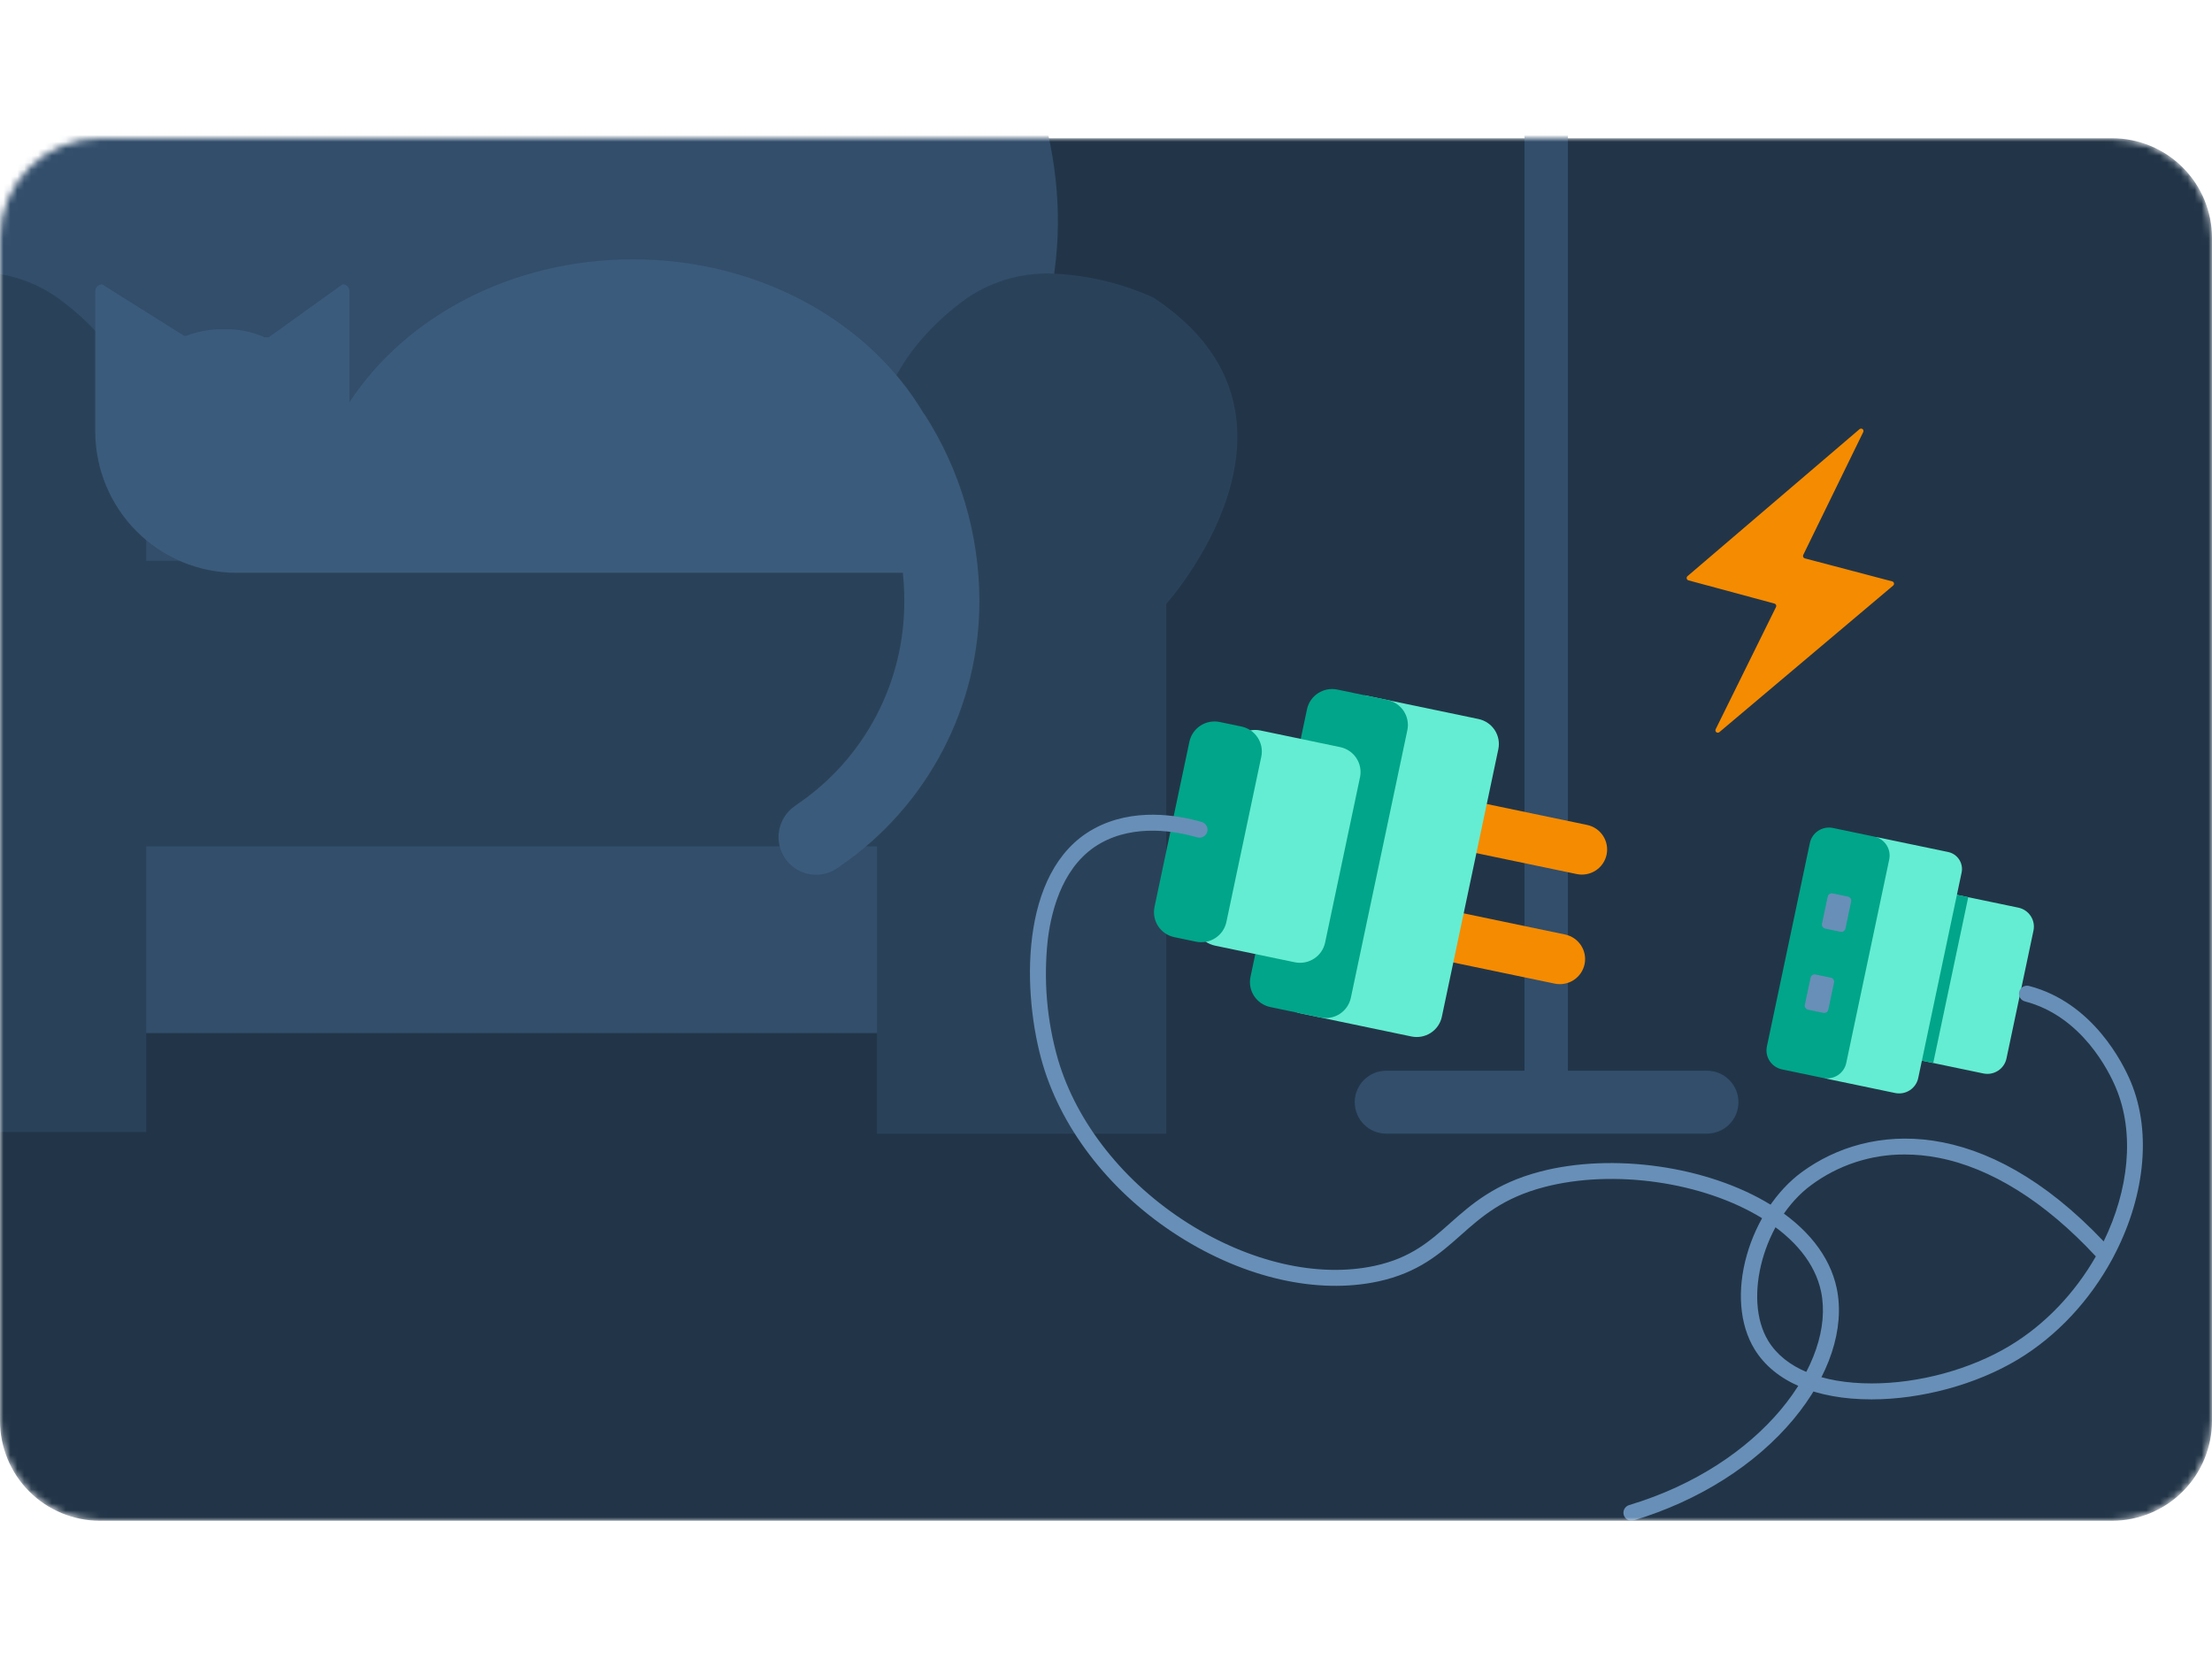 <svg width="320" height="240" viewBox="0 0 320 240" fill="none" xmlns="http://www.w3.org/2000/svg">
<mask id="mask0_2810_46821" style="mask-type:alpha" maskUnits="userSpaceOnUse" x="0" y="20" width="320" height="200">
<path d="M305.547 20H14.453C12.556 19.998 10.677 20.37 8.923 21.095C7.17 21.82 5.576 22.884 4.234 24.225C2.892 25.566 1.827 27.158 1.1 28.911C0.374 30.664 -8.08861e-07 32.543 0 34.44V205.547C0 209.38 1.523 213.056 4.233 215.767C6.944 218.477 10.62 220 14.453 220H305.547C309.38 220 313.056 218.477 315.767 215.767C318.477 213.056 320 209.38 320 205.547V34.44C320 32.543 319.626 30.664 318.9 28.911C318.173 27.158 317.108 25.566 315.766 24.225C314.424 22.884 312.83 21.82 311.077 21.095C309.323 20.37 307.444 19.998 305.547 20Z" fill="#EBF8FF"/>
</mask>
<g mask="url(#mask0_2810_46821)">
<path d="M305.547 20H14.453C12.556 19.998 10.677 20.37 8.923 21.095C7.17 21.82 5.576 22.884 4.234 24.225C2.892 25.566 1.827 27.158 1.1 28.911C0.374 30.664 -8.08861e-07 32.543 0 34.44V205.547C0 209.38 1.523 213.056 4.233 215.767C6.944 218.477 10.62 220 14.453 220H305.547C309.38 220 313.056 218.477 315.767 215.767C318.477 213.056 320 209.38 320 205.547V34.44C320 32.543 319.626 30.664 318.9 28.911C318.173 27.158 317.108 25.566 315.766 24.225C314.424 22.884 312.83 21.82 311.077 21.095C309.323 20.37 307.444 19.998 305.547 20Z" fill="#223548"/>
<path d="M-4.954 35.922C-4.954 35.922 -4.659 8.65 4.643 -6.278C13.946 -21.205 41.508 -44 72.778 -44C104.047 -44 121.996 -28.315 121.996 -28.315C121.996 -28.315 157.728 2.528 152.527 39.394L153.036 149.451H-0.853L-4.954 35.922Z" fill="#324E6B"/>
<path d="M168.72 164V87.354C168.72 87.354 193.05 60.329 166.85 43.048C162.571 41.111 157.982 39.958 153.298 39.641C148.606 39.229 143.914 40.431 139.993 43.048C129.067 50.833 126.868 60.214 126.868 63.358V164H168.72Z" fill="#2A4259"/>
<path d="M128.066 81.116H17.588C7.757 81.116 -0.213 89.111 -0.213 98.974V104.586C-0.213 114.448 7.757 122.443 17.588 122.443H128.066C137.897 122.443 145.866 114.448 145.866 104.586V98.974C145.866 89.111 137.897 81.116 128.066 81.116Z" fill="#2A4259"/>
<path d="M-20.72 163.753V87.156C-20.72 87.156 -45.05 60.115 -18.85 42.851C-14.567 40.906 -9.972 39.747 -5.282 39.427C-0.588 39.016 4.106 40.224 8.023 42.851C18.95 50.619 21.148 60.017 21.148 63.144V163.753H-20.72Z" fill="#2A4259"/>
<path d="M133.775 59.984L133.595 59.77C125.785 46.603 109.904 37.518 91.562 37.518C73.959 37.518 58.619 45.846 50.547 58.206V42.11C50.547 41.848 50.444 41.597 50.259 41.412C50.074 41.227 49.824 41.122 49.563 41.122L38.883 48.792H38.275C36.428 47.971 34.422 47.572 32.402 47.623C30.548 47.59 28.704 47.914 26.972 48.578H26.627L14.782 41.139C14.652 41.137 14.522 41.161 14.4 41.209C14.279 41.258 14.168 41.33 14.075 41.422C13.982 41.514 13.908 41.624 13.858 41.745C13.807 41.865 13.781 41.995 13.781 42.126V62.386C13.781 67.817 15.931 73.024 19.759 76.864C23.586 80.704 28.777 82.861 34.19 82.861H50.514H130.609C130.747 84.167 130.819 85.48 130.822 86.794C130.871 92.641 129.473 98.408 126.753 103.578C124.032 108.749 120.075 113.161 115.236 116.419L114.859 116.699C113.695 117.55 112.916 118.83 112.693 120.258C112.47 121.685 112.821 123.143 113.669 124.311C114.518 125.479 115.794 126.26 117.217 126.484C118.64 126.708 120.093 126.355 121.257 125.504L121.552 125.29C127.776 121.016 132.864 115.28 136.373 108.582C139.881 101.884 141.704 94.427 141.683 86.86C141.655 77.328 138.912 68.003 133.775 59.984Z" fill="#3B5B7C"/>
<path d="M246.934 154.895H200.542C198.025 154.895 195.983 156.933 195.983 159.447C195.983 161.962 198.025 164 200.542 164H246.934C249.452 164 251.494 161.962 251.494 159.447C251.494 156.933 249.452 154.895 246.934 154.895Z" fill="#324E6B"/>
<path d="M226.82 -38.928H220.543V155.993H226.82V-38.928Z" fill="#324E6B"/>
<path d="M282.677 129.364L291.991 131.306C292.724 131.459 293.365 131.895 293.775 132.518C294.184 133.141 294.328 133.9 294.174 134.628L290.269 153.123C290.115 153.852 289.677 154.489 289.05 154.896C288.423 155.303 287.659 155.446 286.926 155.293L277.612 153.351C276.742 153.17 275.979 152.652 275.492 151.911C275.006 151.171 274.835 150.269 275.018 149.404L278.701 131.959C278.79 131.528 278.963 131.12 279.211 130.756C279.459 130.393 279.777 130.081 280.147 129.84C280.516 129.599 280.93 129.433 281.364 129.351C281.798 129.27 282.244 129.274 282.677 129.364Z" fill="#64EDD2"/>
<path d="M284.736 129.792L282.21 129.266L277.145 153.253L279.671 153.779L284.736 129.792Z" fill="#00A58A"/>
<path d="M271.856 121.176L281.823 123.255C282.148 123.322 282.456 123.453 282.73 123.639C283.004 123.825 283.239 124.063 283.42 124.34C283.602 124.616 283.727 124.925 283.788 125.249C283.85 125.573 283.846 125.906 283.778 126.229L277.502 155.95C277.349 156.679 276.91 157.316 276.283 157.723C275.656 158.13 274.892 158.273 274.159 158.12L264.481 156.102C263.825 155.965 263.251 155.575 262.884 155.017C262.518 154.459 262.389 153.78 262.527 153.128L268.863 123.119C268.931 122.796 269.062 122.49 269.25 122.218C269.437 121.945 269.676 121.712 269.954 121.532C270.232 121.351 270.543 121.227 270.87 121.166C271.196 121.105 271.531 121.109 271.856 121.176Z" fill="#64EDD2"/>
<path d="M271.12 121.021L265.168 119.78C263.641 119.462 262.145 120.434 261.825 121.95L255.61 151.381C255.29 152.897 256.268 154.384 257.794 154.703L263.746 155.944C265.272 156.262 266.769 155.291 267.089 153.774L273.303 124.344C273.624 122.827 272.646 121.34 271.12 121.021Z" fill="#00A58A"/>
<path d="M267.335 129.708L265.118 129.245C264.793 129.177 264.474 129.384 264.406 129.707L263.578 133.629C263.51 133.952 263.718 134.269 264.043 134.337L266.26 134.799C266.585 134.867 266.903 134.66 266.972 134.337L267.8 130.415C267.868 130.092 267.66 129.775 267.335 129.708Z" fill="#688FB7"/>
<path d="M264.857 141.437L262.64 140.974C262.315 140.906 261.996 141.113 261.928 141.436L261.1 145.358C261.032 145.681 261.24 145.998 261.565 146.066L263.782 146.528C264.107 146.596 264.426 146.389 264.494 146.066L265.322 142.144C265.39 141.821 265.182 141.504 264.857 141.437Z" fill="#688FB7"/>
<path d="M270.742 202.442C262.69 202.442 256.681 199.868 253.818 195.18C251.652 191.635 251.247 186.664 252.712 181.538C254.127 176.586 257.03 172.232 260.648 169.572C270.483 162.356 287.028 161.32 304.328 179.587C307.938 172.193 308.872 163.941 306.091 157.359C305.095 154.972 301.165 147.01 292.944 144.871C292.646 144.794 292.39 144.602 292.234 144.337C292.078 144.072 292.034 143.757 292.112 143.46C292.19 143.163 292.384 142.909 292.65 142.754C292.916 142.599 293.234 142.556 293.532 142.633C302.786 145.043 307.128 153.833 308.237 156.467C311.426 164.059 310.124 173.632 305.653 181.987C305.618 182.074 305.573 182.157 305.52 182.234C302.355 188.041 297.654 193.233 291.865 196.702C285.886 200.287 278 202.433 270.785 202.442H270.742ZM275.532 167.014C270.666 166.993 265.926 168.545 262.026 171.437C255.183 176.454 252.061 187.836 255.808 193.985C258.233 197.947 263.534 200.132 270.755 200.132H270.805C277.615 200.132 285.049 198.102 290.686 194.722C295.93 191.582 300.229 186.951 303.195 181.759C295.887 173.87 288.002 168.938 280.385 167.482C278.786 167.173 277.161 167.016 275.532 167.014Z" fill="#688FB7"/>
<path d="M209.091 115.063L229.594 119.339C230.543 119.536 231.373 120.1 231.903 120.907C232.433 121.713 232.619 122.695 232.42 123.638C232.221 124.58 231.653 125.406 230.842 125.932C230.031 126.459 229.042 126.644 228.094 126.446L207.59 122.171L209.091 115.063Z" fill="#F58B00"/>
<path d="M205.897 130.913L226.407 135.189C227.356 135.387 228.186 135.951 228.716 136.757C229.246 137.563 229.432 138.546 229.233 139.488C229.034 140.431 228.466 141.256 227.655 141.783C226.844 142.309 225.855 142.494 224.907 142.296L204.397 138.02L205.897 130.913Z" fill="#F58B00"/>
<path d="M197.394 100.579L213.885 104.017C214.363 104.117 214.816 104.309 215.218 104.582C215.621 104.856 215.965 105.205 216.232 105.611C216.499 106.017 216.682 106.471 216.772 106.947C216.863 107.423 216.857 107.913 216.757 108.387L208.586 147.089C208.383 148.047 207.806 148.886 206.982 149.421C206.157 149.956 205.152 150.144 204.188 149.943L187.697 146.504L197.394 100.579Z" fill="#64EDD2"/>
<path d="M200.722 101.269L193.472 99.758C191.465 99.339 189.496 100.617 189.075 102.612L180.903 141.317C180.482 143.312 181.768 145.268 183.775 145.687L191.024 147.198C193.032 147.617 195 146.339 195.421 144.344L203.594 105.639C204.015 103.644 202.729 101.688 200.722 101.269Z" fill="#00A58A"/>
<path d="M193.875 108.08L182.344 105.675C180.337 105.257 178.369 106.535 177.947 108.529L172.9 132.432C172.479 134.427 173.765 136.383 175.772 136.802L187.303 139.206C189.311 139.625 191.279 138.347 191.7 136.352L196.747 112.449C197.168 110.454 195.883 108.498 193.875 108.08Z" fill="#64EDD2"/>
<path d="M179.592 105.102L176.462 104.449C174.454 104.031 172.486 105.308 172.065 107.303L167.018 131.206C166.596 133.201 167.882 135.157 169.89 135.576L173.02 136.228C175.027 136.647 176.996 135.369 177.417 133.375L182.464 109.472C182.885 107.477 181.6 105.521 179.592 105.102Z" fill="#00A58A"/>
<path d="M236.004 220C235.727 219.996 235.46 219.895 235.251 219.713C235.042 219.531 234.906 219.281 234.866 219.009C234.826 218.736 234.885 218.458 235.033 218.224C235.18 217.991 235.407 217.818 235.672 217.736C254.964 211.942 265.604 197.078 263.441 186.829C262.591 182.799 259.644 179.138 254.924 176.24C246.344 170.958 233.383 169.116 223.408 171.724C217.396 173.295 214.313 176.032 211.331 178.679C208.348 181.327 205.205 184.122 199.372 185.38C190.59 187.271 180.107 184.901 170.59 178.877C160.924 172.754 153.733 163.693 150.856 153.982C147.906 144.026 147.275 125.98 158.164 119.936C163.894 116.754 170.454 117.929 173.859 118.916C174.155 119.004 174.403 119.205 174.551 119.475C174.698 119.744 174.731 120.061 174.643 120.355C174.554 120.65 174.352 120.897 174.081 121.043C173.809 121.189 173.49 121.222 173.194 121.134C170.128 120.25 164.256 119.18 159.273 121.953C153.998 124.884 152.181 131.133 151.587 135.857C150.928 141.721 151.433 147.657 153.071 153.328C155.789 162.498 162.625 171.1 171.822 176.93C180.821 182.627 190.676 184.888 198.861 183.122C204.103 181.993 206.856 179.547 209.773 176.956C212.812 174.259 216.253 171.203 222.807 169.489C233.35 166.733 247.055 168.701 256.137 174.273C261.412 177.511 264.72 181.69 265.707 186.357C266.932 192.167 264.654 199.076 259.455 205.321C253.954 211.923 245.743 217.122 236.336 219.95C236.228 219.982 236.117 219.999 236.004 220Z" fill="#688FB7"/>
<path d="M269.007 62.087L244.117 83.355C244.07 83.397 244.036 83.45 244.016 83.51C243.997 83.57 243.995 83.634 244.009 83.696C244.023 83.757 244.053 83.813 244.096 83.859C244.139 83.904 244.194 83.938 244.254 83.955L256.708 87.317C256.758 87.331 256.804 87.355 256.843 87.388C256.882 87.422 256.914 87.463 256.935 87.51C256.956 87.558 256.966 87.609 256.965 87.66C256.964 87.712 256.952 87.763 256.929 87.809L248.199 105.492C248.162 105.564 248.151 105.646 248.168 105.726C248.185 105.805 248.229 105.875 248.292 105.925C248.355 105.975 248.434 106.002 248.514 106C248.595 105.998 248.672 105.968 248.733 105.915L273.879 84.708C273.927 84.666 273.963 84.613 273.982 84.553C274.002 84.493 274.005 84.429 273.992 84.367C273.978 84.305 273.948 84.249 273.904 84.203C273.861 84.157 273.806 84.124 273.745 84.108L261.091 80.775C261.041 80.761 260.995 80.737 260.956 80.703C260.917 80.669 260.885 80.627 260.864 80.58C260.843 80.533 260.832 80.482 260.832 80.43C260.833 80.378 260.845 80.327 260.867 80.28L269.544 62.507C269.581 62.435 269.592 62.352 269.574 62.273C269.557 62.194 269.512 62.123 269.449 62.073C269.385 62.023 269.306 61.998 269.225 62C269.145 62.003 269.067 62.034 269.007 62.087Z" fill="#F58B00"/>
</g>
</svg>
